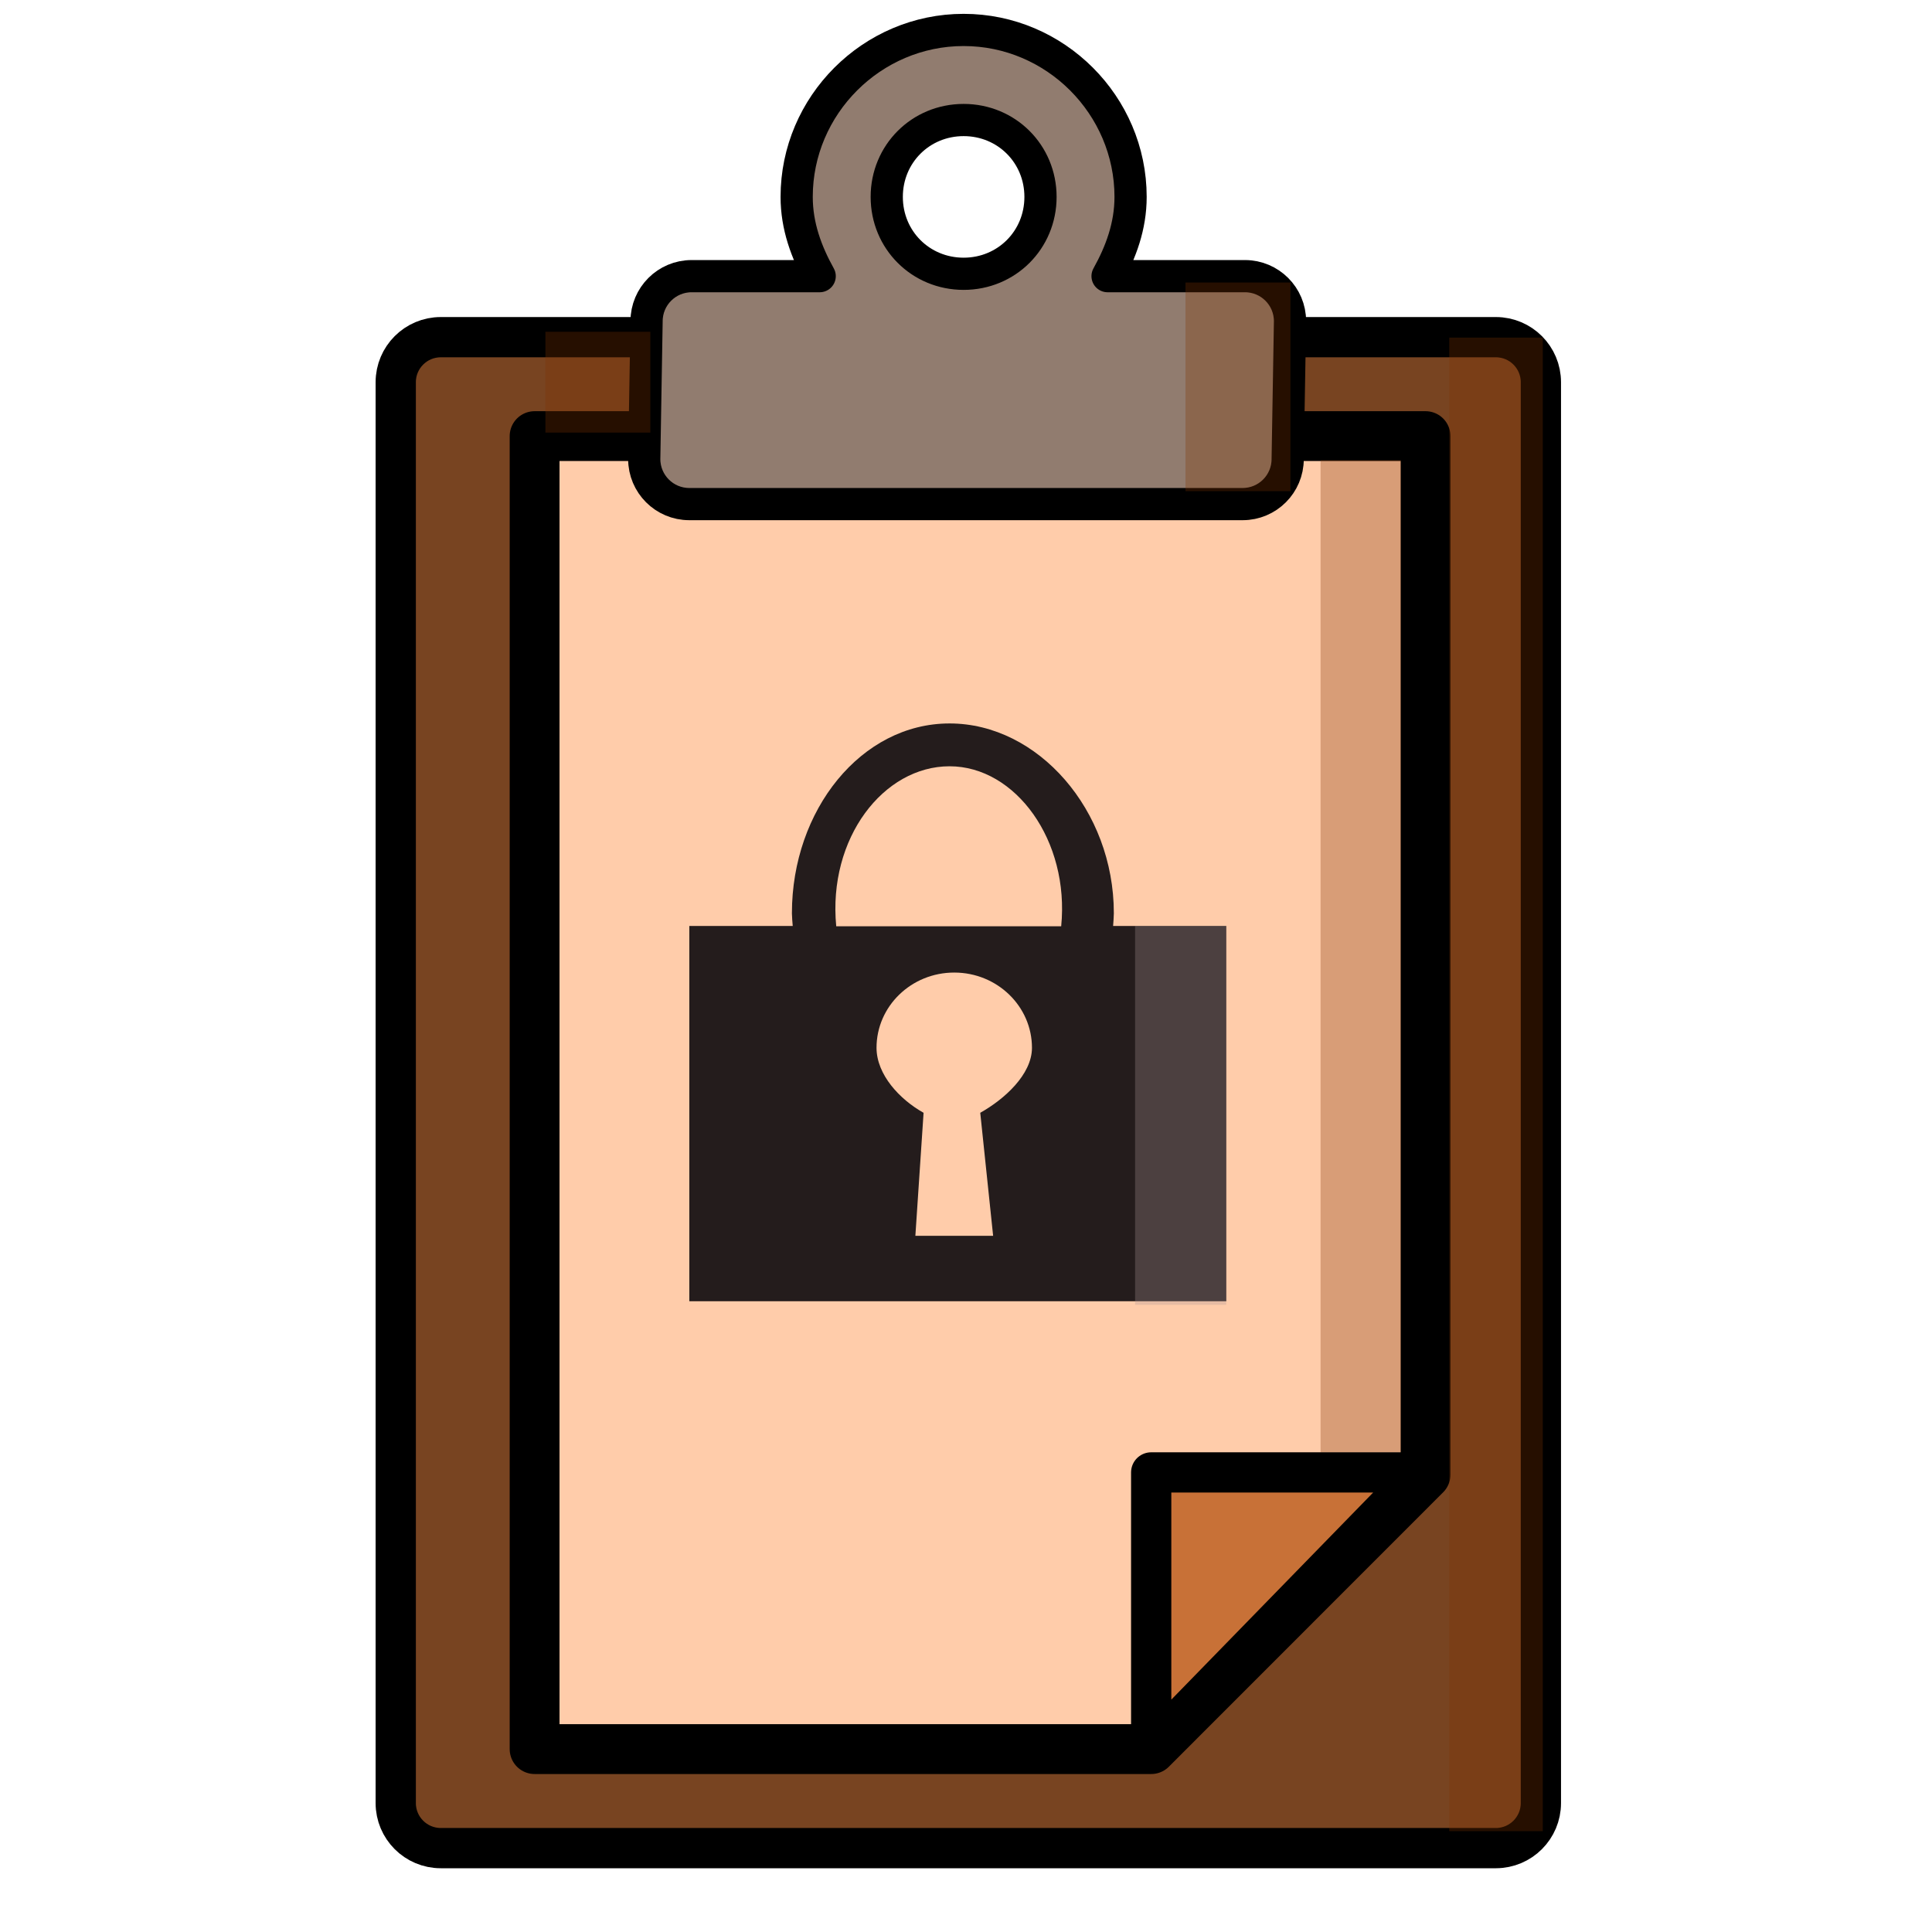 <?xml version="1.0" encoding="UTF-8" standalone="no"?>
<!-- Created with Inkscape (http://www.inkscape.org/) -->

<svg
   width="48"
   height="48"
   viewBox="0 0 48 48"
   version="1.1"
   id="svg5"
   sodipodi:docname="logo.svg"
   inkscape:export-filename="C:\Projects\StaticPaster\src\images\static-paster-logo_72.png"
   inkscape:export-xdpi="144"
   inkscape:export-ydpi="144"
   inkscape:version="1.1.1 (3bf5ae0d25, 2021-09-20)"
   xmlns:inkscape="http://www.inkscape.org/namespaces/inkscape"
   xmlns:sodipodi="http://sodipodi.sourceforge.net/DTD/sodipodi-0.dtd"
   xmlns="http://www.w3.org/2000/svg"
   xmlns:svg="http://www.w3.org/2000/svg">
  <sodipodi:namedview
     id="namedview7"
     pagecolor="#ffffff"
     bordercolor="#666666"
     borderopacity="1.0"
     inkscape:pageshadow="2"
     inkscape:pageopacity="0.0"
     inkscape:pagecheckerboard="0"
     inkscape:document-units="px"
     showgrid="false"
     inkscape:zoom="6.0693332"
     inkscape:cx="64.83414"
     inkscape:cy="57.255054"
     inkscape:window-width="1920"
     inkscape:window-height="1057"
     inkscape:window-x="1912"
     inkscape:window-y="526"
     inkscape:window-maximized="1"
     inkscape:current-layer="layer1"
     width="96px" />
  <defs
     id="defs2" />
  <g
     inkscape:label="Layer 1"
     inkscape:groupmode="layer"
     id="layer1">
    <path
       style="color:#000000;fill:#784421;stroke:#000000;stroke-linecap:round;stroke-linejoin:round;-inkscape-stroke:none"
       d="M 10.951,8.377 C 10.333,8.377 9.832,8.878 9.832,9.496 V 44.797 c -1.88e-5,0.618 0.501,1.119 1.119,1.119 h 26.215 c 0.617,-0.001 1.117,-0.502 1.117,-1.119 V 9.496 c 2e-5,-0.617 -0.5,-1.118 -1.117,-1.119 z"
       id="rect846"
       sodipodi:nodetypes="ccccccccc" />
    <path
       id="rect3784"
       style="fill:#ffccaa;stroke:#000000;stroke-width:1.238;stroke-linecap:round;stroke-linejoin:round;stroke-miterlimit:4;stroke-dasharray:none;stop-color:#000000"
       d="M 35.417,36.638 V 10.835 H 13.282 v 0 32.621 l 15.32,-10e-7 z"
       sodipodi:nodetypes="cccccc" />
    <g
       id="rect1040"
       style="stroke-width:0.8;stroke-miterlimit:4;stroke-dasharray:none">
      <path
         style="color:#000000;fill:#917c6f;stroke:#000000;stroke-width:0.8;stroke-linecap:round;stroke-linejoin:round;stroke-miterlimit:4;stroke-dasharray:none"
         d="m 23.941,0.744 c -2.278,-1.2829e-4 -4.149,1.871 -4.148,4.148 -4.1e-5,0.725 0.241,1.374 0.572,1.969 h -3.182 c -0.618,-1.61e-5 -1.119,0.501 -1.119,1.119 l -0.058,3.425 c -1.6e-5,0.618 0.501,1.119 1.119,1.119 h 13.748 c 0.618,1.6e-5 1.119,-0.501 1.119,-1.119 l 0.058,-3.425 c 1.6e-5,-0.618 -0.501,-1.119 -1.119,-1.119 h -3.414 c 0.332,-0.595 0.572,-1.244 0.572,-1.969 1.28e-4,-2.278 -1.871,-4.149 -4.148,-4.148 z m 0,2.238 c 1.068,-6.02e-5 1.91,0.842 1.91,1.91 6.1e-5,1.068 -0.842,1.91 -1.91,1.91 -1.068,6.01e-5 -1.91,-0.842 -1.91,-1.91 -6e-5,-1.068 0.842,-1.91 1.91,-1.91 z"
         id="path1660"
         sodipodi:nodetypes="ccccccccccccccccccc" />
    </g>
    <rect
       style="opacity:0.302;fill:#803300;stroke:none;stroke-width:0.8;stroke-linecap:round;stroke-linejoin:round;stroke-miterlimit:4;stroke-dasharray:none;stop-color:#000000"
       id="rect6243"
       width="2.324"
       height="37.107"
       x="36.006"
       y="8.388" />
    <rect
       style="opacity:0.302;fill:#803300;stroke:none;stroke-width:0.8;stroke-linecap:round;stroke-linejoin:round;stroke-miterlimit:4;stroke-dasharray:none;stop-color:#000000"
       id="rect6243-8"
       width="1.997"
       height="24.661"
       x="32.809"
       y="11.427" />
    <rect
       style="opacity:0.302;fill:#803300;stroke:none;stroke-width:0.8;stroke-linecap:round;stroke-linejoin:round;stroke-miterlimit:4;stroke-dasharray:none;stop-color:#000000"
       id="rect6243-8-6"
       width="2.608"
       height="2.505"
       x="13.55"
       y="8.243" />
    <rect
       style="opacity:0.302;fill:#803300;stroke:none;stroke-width:0.8;stroke-linecap:round;stroke-linejoin:round;stroke-miterlimit:4;stroke-dasharray:none;stop-color:#000000"
       id="rect6243-8-6-3"
       width="2.608"
       height="5.184"
       x="29.453"
       y="7.019" />
    <path
       style="fill:#c87137;stroke:#000000;stroke-width:1px;stroke-linecap:butt;stroke-linejoin:round;stroke-opacity:1"
       d="m 28.601,43.456 v -6.874 h 6.7 z"
       id="path6070" />
    <path
       id="path9701"
       style="color:#000000;fill:#241c1c;stroke-width:1;stroke-linecap:round;stroke-linejoin:round;-inkscape-stroke:none"
       d="m 23.592,17.974 c -2.198,-7.37e-4 -3.916,2.155 -3.917,4.711 -5.7e-5,0.004 -5.7e-5,0.008 0,0.012 0.003,0.103 0.011,0.206 0.02,0.309 h -2.569 v 9.323 h 13.34 v -9.323 h -2.811 c 0.008,-0.103 0.015,-0.207 0.018,-0.311 2e-6,-6.48e-4 2e-6,-0.001 0,-0.002 2e-6,-6.47e-4 2e-6,-0.001 0,-0.002 2e-6,-6.48e-4 2e-6,-0.001 0,-0.002 2e-6,-6.47e-4 2e-6,-0.001 0,-0.002 2e-6,-6.47e-4 2e-6,-0.001 0,-0.002 -9.14e-4,-2.555 -1.882,-4.71 -4.08,-4.711 z m 0,1.064 c 1.64,5.82e-4 2.984,1.848 2.773,3.975 h -5.589 c -0.211,-2.19 1.175,-3.976 2.816,-3.975 z m 0.117,5.125 c 1.066,1.44e-4 1.931,0.839 1.93,1.872 -0.003,0.665 -0.691,1.279 -1.285,1.612 l 0.32,3.057 h -1.932 l 0.204,-3.057 c -0.595,-0.333 -1.166,-0.946 -1.169,-1.612 -9.72e-4,-1.034 0.864,-1.873 1.932,-1.872 z"
       sodipodi:nodetypes="ccccccccccssssccccccccccccccc" />
    <rect
       style="opacity:0.3;fill:#ac9393;stroke:none;stroke-width:0.8;stroke-linecap:round;stroke-linejoin:round;stroke-miterlimit:4;stroke-dasharray:none;stop-color:#000000"
       id="rect11908"
       width="2.264"
       height="9.412"
       x="28.201"
       y="23.006" />
    <rect
       style="opacity:0.3;fill:none;stroke:none;stroke-width:0.8;stroke-linecap:round;stroke-linejoin:round;stroke-miterlimit:4;stroke-dasharray:none;stop-color:#000000"
       id="rect14039"
       width="48"
       height="48"
       x="0"
       y="0" />
  </g>
</svg>
